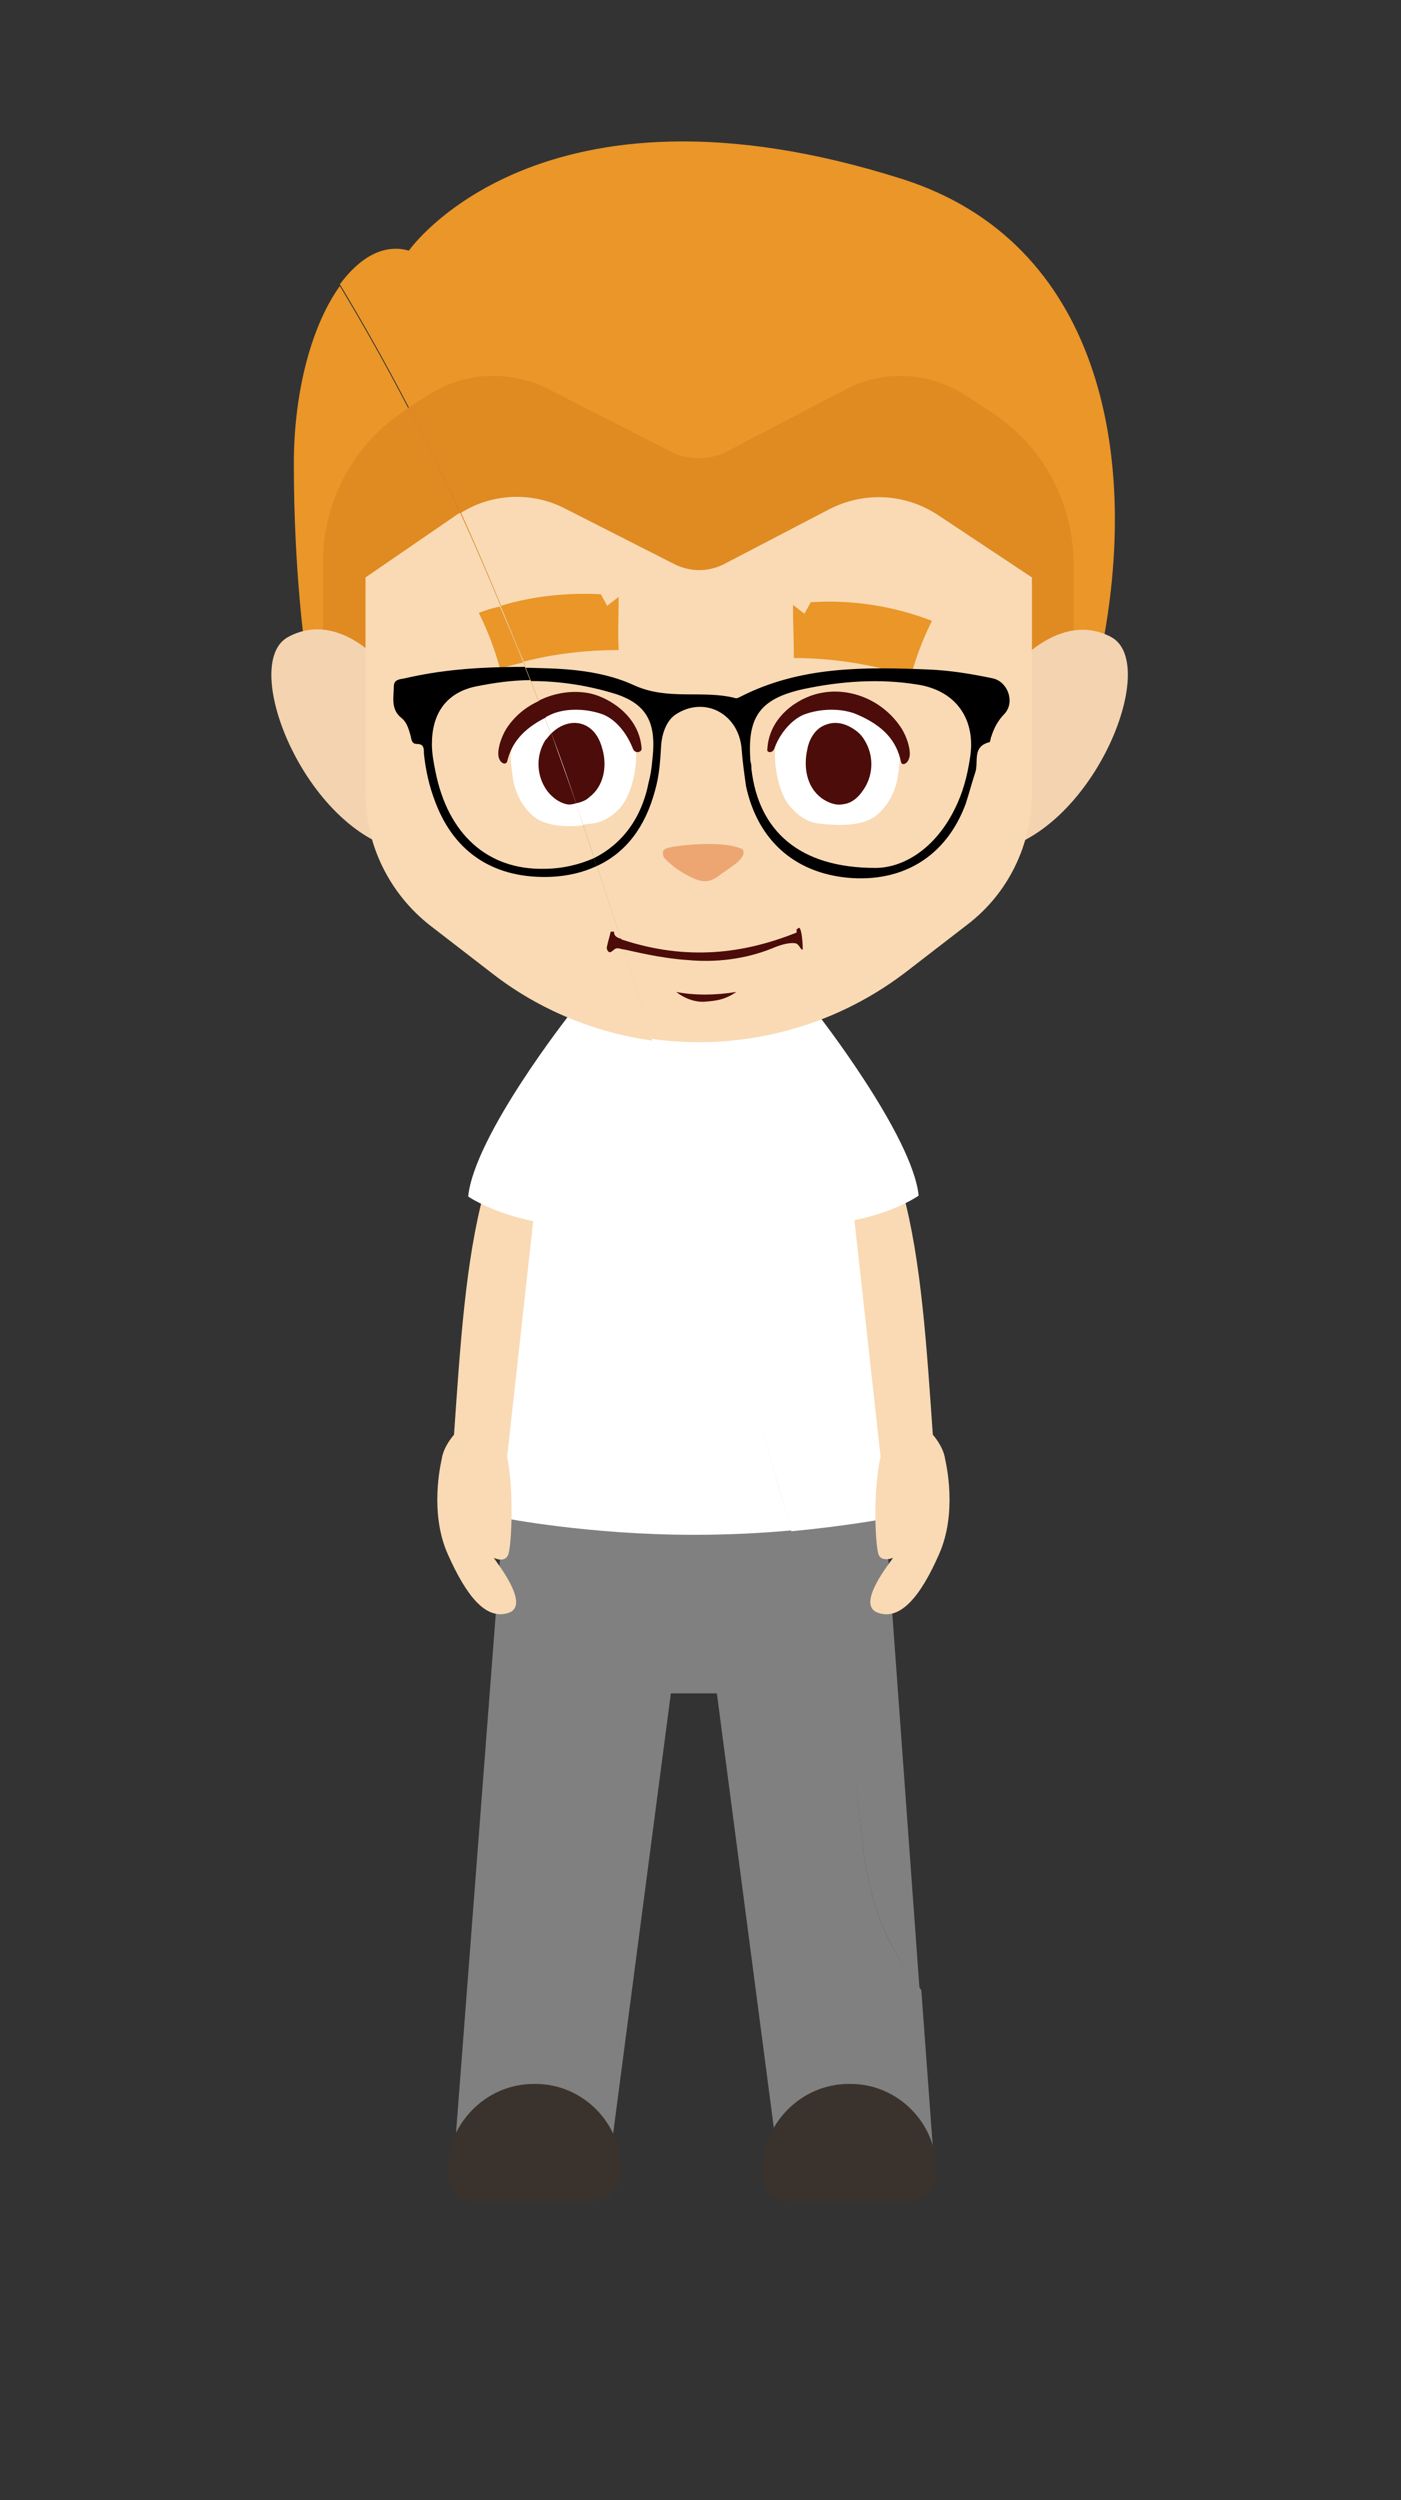 <?xml version="1.0" encoding="utf-8"?>
<!-- Generator: Adobe Illustrator 20.1.0, SVG Export Plug-In . SVG Version: 6.00 Build 0)  -->
<svg version="1.1" id="Calque_1" xmlns="http://www.w3.org/2000/svg" xmlns:xlink="http://www.w3.org/1999/xlink" x="0px" y="0px"
	 viewBox="0 0 158.3 282.3" style="enable-background:new 0 0 158.3 282.3;" xml:space="preserve">
<rect x="0" y="0" width="158.3" height="282.3" fill="#333333" stroke="none"/>
<style type="text/css">
	.st0{fill:#808080;}
	.st1{fill:#3A332D;}
	.st2{fill:#EFC4A0;}
	.st3{fill:#FFFFFF;}
	.st4{fill:#F9DAB4;}
	.st5{fill:#EA9628;}
	.st6{fill:#E08A22;}
	.st7{fill:#F4D3B0;}
	.st8{fill:#EDA672;}
	.st9{fill:#4C0C0A;}
</style>
<g>
	<g>
		<path class="st0" d="M101.4,220.8c0.8,1.3,1.6,2.6,2.5,3.8l-4-55.1l-11.6,0c1.9,6.8,3.9,13.6,6,20.3
			C98.4,199.8,95.4,210.8,101.4,220.8z"/>
		<path class="st0" d="M101.4,220.8c-6-10-3-21-7-31c-2.1-6.7-4.1-13.5-6-20.3l-31.4-0.1l-5.7,74.4h17.6l6.9-52.6h5.2l6.9,52.6h17.6
			l-1.4-19.1C103,223.3,102.2,222.1,101.4,220.8z"/>
	</g>
</g>
<g>
	<g>
		<path class="st1" d="M96.1,235.3h-0.2c-5.4,0-9.8,4.5-9.8,9.9v0.2c0,1.8,1.4,3.2,3.1,3.2h13.5c1.7,0,3.1-1.4,3.1-3.2v-0.2
			C105.9,239.8,101.5,235.3,96.1,235.3z"/>
	</g>
</g>
<g>
	<g>
		<path class="st1" d="M60.5,235.3h-0.2c-5.4,0-9.8,4.5-9.8,9.9v0.2c0,1.8,1.4,3.2,3.1,3.2h13.5c1.7,0,3.1-1.4,3.1-3.2v-0.2
			C70.3,239.8,65.9,235.3,60.5,235.3z"/>
	</g>
</g>
<g>
	<g>
		<path class="st2" d="M53.6,173.1c0,0-0.7,3.5,2.6,4c-0.5-0.7-0.9-1.2-0.9-1.3C55.3,175.8,54.1,175.4,53.6,173.1z"/>
	</g>
</g>
<g>
	<g>
		<path class="st2" d="M103.1,173.1c-0.5,2.3-1.7,2.7-1.7,2.7c-0.1,0.1-0.5,0.6-0.9,1.3C103.8,176.6,103.1,173.1,103.1,173.1z"/>
	</g>
</g>
<g>
	<g>
		<path class="st3" d="M78.3,137.8L67,113.3h-2.2c0,0-6.8,19.7-7.9,58.1c0,0,9.6,1.9,21.5,1.9c0,0,0,0,0,0s0,0,0,0
			c4,0,7.8-0.2,11-0.5c-3.5-12.1-6.8-24.4-10.3-36.6L78.3,137.8z"/>
		<path class="st3" d="M91.9,113.3h-2.2l-10.6,23c3.4,12.2,6.8,24.4,10.3,36.6c6.3-0.6,10.5-1.4,10.5-1.4
			C98.7,132.9,91.9,113.3,91.9,113.3z"/>
	</g>
</g>
<g>
	<g>
		<path class="st4" d="M54.7,134.6c-2.1,7.7-2.7,17.3-3.4,27.4c0,0-1.2,1.3-1.4,2.8c-0.1,0.5-1.4,6,0.7,10.7
			c2.1,4.7,4.3,7.5,6.9,6.6c2.5-0.9-1.5-5.8-1.7-6.2c0,0,1.2,0.6,1.6-0.3c0.4-0.8,0.7-7.3-0.1-11.1l3.2-28.9L54.7,134.6z"/>
	</g>
</g>
<g>
	<g>
		<path class="st4" d="M99.3,175.6c0.4,0.8,1.6,0.3,1.6,0.3c-0.2,0.4-4.3,5.3-1.7,6.2c2.5,0.9,4.8-1.8,6.9-6.6
			c2.1-4.7,0.8-10.2,0.7-10.7c-0.2-1.5-1.4-2.8-1.4-2.8c-0.7-10-1.3-19.7-3.4-27.4l-5.7,1l3.2,28.9
			C98.6,168.3,98.9,174.8,99.3,175.6z"/>
	</g>
</g>
<g>
	<g>
		<path class="st3" d="M66.6,114.2l-2.2,0.3c0,0-10.8,13.7-11.5,20.6c0,0,4.6,3.2,12.8,3.4h12.7h0h1.3c-2.3-8.1-4.6-16.2-7-24.2
			H66.6z"/>
		<path class="st3" d="M103.8,135c-0.7-6.8-11.5-20.6-11.5-20.6l-2.2-0.3H78.3h0h-5.7c2.4,8,4.7,16.1,7,24.2h11.4
			C99.2,138.3,103.8,135,103.8,135z"/>
	</g>
</g>
<g>
	<g>
		<g>
			<path class="st5" d="M33.2,52.4c0,12.3,1.3,21.1,1.3,21.1l29.7,15c-6.9-19.6-15.1-38.5-25.8-56.2C35.3,36.6,33.2,44,33.2,52.4z"
				/>
			<path class="st5" d="M124.6,72.7c4.1-21.5-0.3-45.4-22.7-52.5c-41-13-55.7,8.1-55.7,8.1c-2.8-0.8-5.5,0.7-7.8,3.8
				c10.7,17.7,18.9,36.6,25.8,56.2l15.3,7.7L124.6,72.7z"/>
		</g>
	</g>
	<g>
		<g>
			<path class="st6" d="M45.4,46.6c-5.6,3.8-8.9,10.1-8.9,16.9V80h24.7c-4.4-11.6-9.3-23-15-34L45.4,46.6z"/>
			<path class="st6" d="M121.3,63.7c0-6.9-3.4-13.3-9.2-17.1l-2.9-1.9c-4.1-2.7-9.4-3-13.7-0.7l-13.4,7c-2,1-4.3,1-6.3,0l-13.9-7.1
				c-4.4-2.2-9.7-1.9-13.8,0.9L46.2,46c5.7,11,10.6,22.3,15,34h60.1V63.7z"/>
		</g>
	</g>
	<g>
		<g>
			<path class="st7" d="M32.6,71.9c-5.8,3,2.2,22.7,13.6,24.3l-2.7-20.8C43.6,75.3,38.4,68.8,32.6,71.9z"/>
		</g>
	</g>
	<g>
		<g>
			<path class="st7" d="M125.5,71.9c-5.8-3-11,3.5-11,3.5l-2.7,20.8C123.3,94.5,131.3,74.9,125.5,71.9z"/>
		</g>
	</g>
	<g>
		<g>
			<path class="st4" d="M102.3,109.8l7-5.4c4.6-3.5,7.3-9,7.3-14.9V65.2l-10.7-7.1c-3.7-2.4-8.3-2.6-12.2-0.6l-11.9,6.2
				c-1.8,0.9-3.8,0.9-5.6,0l-12.4-6.3c-3.7-1.9-8.2-1.7-11.7,0.5C60.7,77,67.5,97,73.6,117.3C83.5,118.7,93.9,116.2,102.3,109.8z"/>
			<path class="st4" d="M51.5,58.2l-10.2,7v24.4c0,5.8,2.7,11.3,7.3,14.9l7,5.4c5.4,4.2,11.7,6.7,18.1,7.6C67.5,97,60.7,77,52,57.9
				C51.8,58,51.6,58.1,51.5,58.2z"/>
		</g>
	</g>
</g>
<g>
	<path class="st8" d="M78.2,99.1c0.4,0.2,0.9,0.4,1.4,0.4c0.8,0,1.4-0.4,2-0.9c1-0.7,2.9-1.8,2.3-2.7c-1.5-0.8-5.1-0.7-7.8-0.3
		c-0.4,0.1-0.7,0.1-1,0.3c-0.3,0.2-0.2,0.6-0.1,0.9C75.8,97.7,76.9,98.5,78.2,99.1z"/>
	<g>
		<path class="st3" d="M58.2,83.3c-0.7,1.3-0.5,2.7-0.3,4.2c0.2,1.8,1,3.5,2.4,4.7c1.4,1.1,3.7,1.2,5.6,1c-1.4-4.2-2.9-8.4-4.5-12.5
			C60.1,81.2,58.9,82,58.2,83.3z"/>
		<path class="st3" d="M69.8,91.5c1.9-1.8,2.4-6.2,1.9-7.5c-0.7-2.1-2.5-3.3-4.6-3.8l-2.8-0.5c-1,0.2-2,0.5-2.9,0.9
			c1.6,4.1,3,8.3,4.5,12.5c0.3,0,0.6-0.1,0.9-0.1C67.9,92.9,69,92.3,69.8,91.5z"/>
		<path class="st9" d="M68.1,84.7c-0.3-1.2-0.9-2.4-2.2-2.9c-0.8-0.3-1.7-0.2-2.5,0.2c-0.4,0.2-0.8,0.5-1.1,0.8
			c1,2.6,1.9,5.2,2.8,7.9c0.5-0.1,1.1-0.3,1.5-0.7C68.2,88.8,68.6,86.6,68.1,84.7z"/>
		<path class="st9" d="M61.6,83.6c-1.1,1.8-1,4.1,0.3,5.8c0.5,0.6,1.2,1.2,2.1,1.4c0.4,0.1,0.7,0,1.1-0.1c-0.9-2.6-1.9-5.3-2.8-7.9
			C62,83.1,61.8,83.4,61.6,83.6z"/>
		<path class="st3" d="M92.6,93c1.9,0.2,4.9,0.4,6.5-1c1.4-1.2,2.2-2.9,2.4-4.7c0.2-1.4,0.4-2.9-0.3-4.2c-1.1-2.1-3.8-2.9-6.1-3.5
			l-2.8,0.5c-2.1,0.5-3.8,1.7-4.6,3.8c-0.4,1.3,0,5.8,1.9,7.5C90.4,92.3,91.5,92.9,92.6,93z"/>
		<path class="st9" d="M92.8,90.1c0.7,0.5,1.6,0.9,2.5,0.7c0.9-0.1,1.6-0.7,2.1-1.4c1.3-1.7,1.4-4,0.3-5.8c-0.4-0.7-1-1.2-1.8-1.6
			c-0.8-0.4-1.7-0.5-2.5-0.2c-1.3,0.4-2,1.7-2.2,2.9C90.8,86.6,91.1,88.8,92.8,90.1z"/>
		<path class="st9" d="M57.2,82.3c-0.6,1-0.9,2.1-0.9,2.8c0,1,0.8,1.4,1,0.9c0.5-2.1,1.8-3.7,4.4-5c-0.2-0.6-0.5-1.3-0.7-1.9
			C59.4,79.8,58.1,80.9,57.2,82.3z"/>
		<path class="st9" d="M68.2,80.7c1.2,0.5,2.5,1.8,3.3,3.8c0.2,0.6,0.9,0.5,1,0.1c-0.2-3.7-3.6-5.8-5.8-6.3c-1.9-0.4-4-0.1-5.8,0.8
			c0.2,0.6,0.5,1.3,0.7,1.9c0.2-0.1,0.4-0.2,0.6-0.3C63.9,79.9,66.4,80,68.2,80.7z"/>
		<g>
			<path class="st9" d="M87.5,84.5c0.7-1.9,2.1-3.3,3.3-3.8c1.8-0.7,4.3-0.8,6.1,0c3,1.3,4.4,3,4.9,5.3c0.1,0.6,1,0.2,1-0.9
				c0-0.7-0.3-1.8-0.9-2.8c-2.1-3.3-6-4.8-9.4-4c-2.3,0.5-5.6,2.6-5.8,6.3C86.6,85,87.3,85.1,87.5,84.5z"/>
		</g>
	</g>
	<path class="st5" d="M54.1,69.2c1,2,1.8,4.1,2.4,6.3c0.9-0.3,1.8-0.5,2.6-0.7c-0.8-2.1-1.7-4.2-2.6-6.3
		C55.8,68.6,54.9,68.9,54.1,69.2z"/>
	<path class="st5" d="M69.9,67.4c-0.4,0.3-0.9,0.7-1.3,1c-0.2-0.4-0.5-0.9-0.7-1.3c-3.8-0.2-7.7,0.2-11.3,1.3
		c0.9,2.1,1.7,4.2,2.6,6.3c3.5-0.9,7.1-1.3,10.7-1.3C69.8,71.4,69.9,69.4,69.9,67.4z"/>
	<path class="st5" d="M102.9,76.4c0.6-2.2,1.4-4.3,2.4-6.3c-4.4-1.7-9.1-2.4-13.7-2.1c-0.2,0.4-0.5,0.9-0.7,1.3
		c-0.4-0.3-0.9-0.7-1.3-1c0,2,0.1,4,0.1,6C94.1,74.3,98.6,75,102.9,76.4z"/>
	<g>
		<path class="st9" d="M79.7,113.1c1.2-0.1,2.2-0.2,3.5-1.1c-2.4,0.4-4.8,0.4-6.8,0C77.3,112.7,78.5,113.2,79.7,113.1z"/>
		<path class="st9" d="M69.4,105.2c-0.1,0-0.3,0-0.4,0c-0.1,0.5-0.3,1.1-0.4,1.6c0,0.1-0.1,0.2,0,0.4c0,0.1,0.1,0.2,0.2,0.3
			c0.3,0.1,0.5-0.3,0.8-0.4c0.3-0.1,0.6,0.1,0.9,0.1c0,0,0.1,0,0.1,0c-0.1-0.4-0.3-0.8-0.4-1.2C69.7,105.9,69.3,105.6,69.4,105.2z"
			/>
		<path class="st9" d="M87.2,107.1c0.7-0.3,1.8-0.7,2.6-0.6c0.5,0,0.7,0.9,0.9,0.7c0-1.2-0.2-2.7-0.5-2.4c-0.4,0.3-0.1,0.1-0.2,0.5
			c-6,2.4-12.4,3.2-19.7,0.8c-0.1,0-0.1,0-0.2-0.1c0.1,0.4,0.3,0.8,0.4,1.2c1,0.2,4.1,1,7.2,1.2C80.9,108.7,84.2,108.3,87.2,107.1z"
			/>
	</g>
</g>
<path d="M74,89.3c0.5-1.7,0.6-3.4,0.7-5.1c0.1-1.4,0.6-2.8,1.6-3.5c3.3-2.2,7.2-0.1,7.5,3.9c0.1,1.4,0.3,2.8,0.5,4.2
	c1.3,6,5.4,9.7,11.4,10.3c6.3,0.6,11.2-2.4,13.4-8.3c0.4-1.2,0.7-2.4,1.1-3.6c0.4-1.2-0.4-2.9,1.6-3.4c0.1,0,0.1-0.4,0.2-0.6
	c0.3-1,0.8-1.9,1.5-2.6c1.2-1.3,0.4-3.6-1.3-4c-2.4-0.5-4.8-0.9-7.2-1c-7.3-0.3-14.6-0.4-21.4,3.1c-0.2,0.1-0.4,0.2-0.6,0.1
	c-3.7-0.9-7.5,0.3-11.3-1.4c-4.3-2-9.2-1.9-12-2c-0.1,0-0.2,0-0.3,0c0.2,0.5,0.4,1,0.6,1.5c3.3,0,6.5,0.5,9.7,1.5
	c3.2,1.1,4.3,3,4.1,6.4c-0.1,1.2-0.2,2.4-0.5,3.5c-0.8,4.1-3,7-6.2,8.6c0.1,0.3,0.2,0.6,0.3,0.9C70.7,96.3,72.9,93.4,74,89.3z
	 M90.8,77.8c4.3-0.9,8.6-1.2,12.9-0.5c4.4,0.7,6.6,4,5.9,8.3c-0.3,2-0.8,3.9-1.7,5.7c-2.2,4.5-5.8,6.7-9,6.7
	c-8.6,0-13.2-4.2-14-11.2c0-0.3,0-0.5-0.1-0.8C84.4,81,85.8,78.9,90.8,77.8z"/>
<path d="M61.4,98.1c-6.3,0.1-10.8-3.9-12.2-11c-0.2-1-0.4-2-0.4-3.1c0-3.4,1.6-5.8,5-6.5c2-0.4,4.1-0.7,6.1-0.7
	c-0.2-0.5-0.4-1-0.6-1.5c-5.8,0-9.7,0.4-13.6,1.3c-0.5,0.1-1.2,0.1-1.2,0.9c0,1.2-0.4,2.6,0.9,3.6c0.6,0.5,0.8,1.3,1,2
	c0.1,0.4,0.1,0.9,0.7,0.9c0.8,0,0.8,0.5,0.8,1.1c0.2,1.9,0.6,3.7,1.3,5.5c2.2,5.8,6.8,8.7,13.2,8.4c1.8-0.1,3.5-0.5,5-1.2
	c-0.1-0.3-0.2-0.6-0.3-0.9C65.5,97.6,63.6,98.1,61.4,98.1z"/>
</svg>
